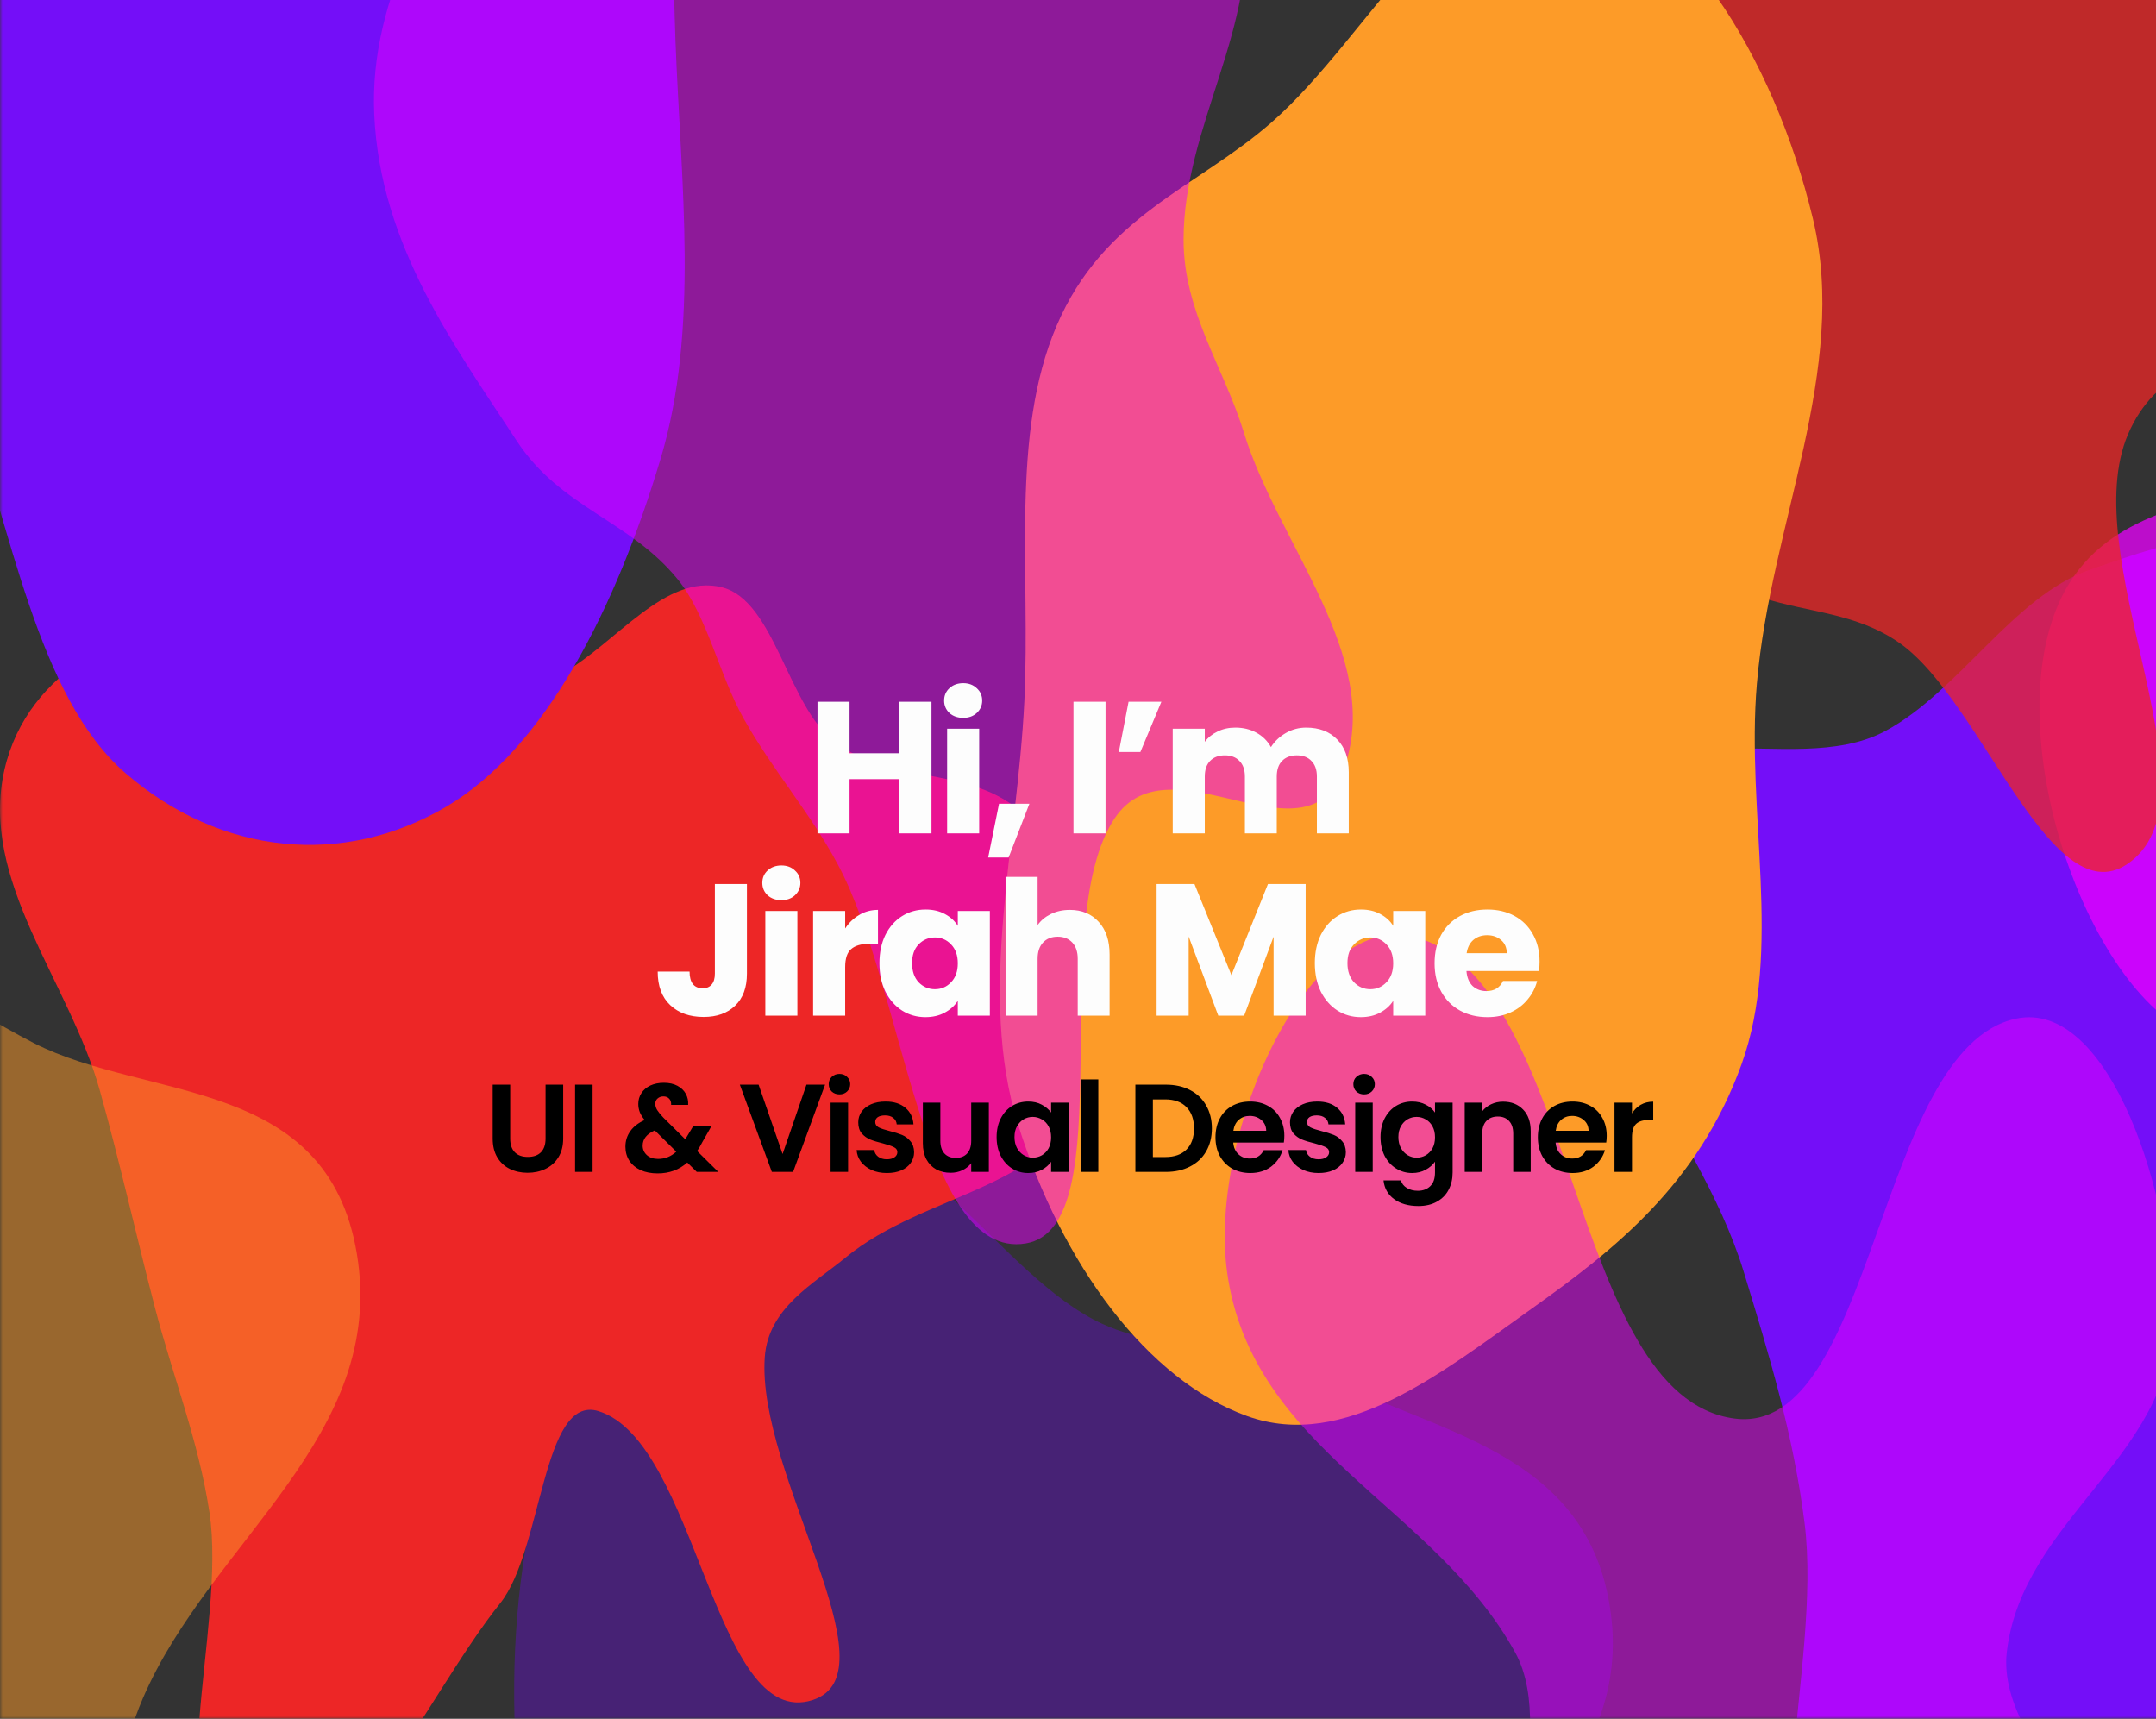 <svg width="414" height="330" viewBox="0 0 414 330" fill="none" xmlns="http://www.w3.org/2000/svg">
<rect x="0" y="0" width="414" height="330" fill="#333333" stroke="none"/>
<mask id="mask0" mask-type="alpha" maskUnits="userSpaceOnUse" x="0" y="-1" width="585" height="331">
<rect y="-1" width="584.159" height="331" fill="white" fill-opacity="0.99"/>
</mask>
<g mask="url(#mask0)">
<path fill-rule="evenodd" clip-rule="evenodd" d="M401.2 109.425C418.102 103.519 436.747 97.174 452.326 108.8C468.049 120.532 482.386 144.51 483.909 171.144C485.484 198.695 461.412 216.528 460.064 244.108C458.877 268.388 480.564 287.284 477.07 311.039C473.747 333.633 458.367 351.23 443.57 356.242C428.92 361.205 416.065 333.604 401.2 336.738C382.438 340.693 368.222 389.229 351.495 375.654C335.1 362.348 350.041 320.202 346.51 292.354C344.339 275.225 339.64 259.921 334.816 244.108C325.956 215.068 298.438 190.072 306.232 160.328C313.452 132.775 343.672 150.19 362.001 140.366C376.119 132.798 386.615 114.523 401.2 109.425Z" fill="#750EFA"/>
<path fill-rule="evenodd" clip-rule="evenodd" d="M105.002 279.624C114.291 249.131 133.892 223.907 155.923 218.654C176.223 213.814 191.927 245.092 211.693 254.184C225.542 260.554 239.977 255.844 253.533 263.554C273.848 275.109 305.073 277.633 309.31 309.705C313.613 342.272 281.226 357.292 269.601 385.176C260.849 406.168 262.918 436.054 250.139 451.632C236.679 468.04 218.036 471.656 200.683 469.19C183.385 466.732 168.788 452.051 154.036 437.976C136.436 421.185 115.676 408.125 106.87 379.685C97.231 348.557 95.584 310.544 105.002 279.624Z" fill="#7000FF" fill-opacity="0.33"/>
<path fill-rule="evenodd" clip-rule="evenodd" d="M490.444 32.718C513.141 37.851 525.536 -43.508 545.48 -26.201C563.983 -10.145 528.392 32.582 527.756 65.097C527.404 83.108 550.637 99.117 542.768 112.552C533.301 128.715 515.268 106.71 501.275 110.308C495.341 111.834 492.095 121.135 487.353 126.801C466.483 151.739 452.774 201.572 426.319 199.875C405.393 198.532 385.224 150.163 393.551 120.781C404.252 83.017 455.358 105.782 464.023 66.822C473.271 25.243 409.991 -23.527 431.951 -51.874C452.999 -79.043 463.208 26.559 490.444 32.718Z" fill="#EB00FF" fill-opacity="0.75"/>
<path fill-rule="evenodd" clip-rule="evenodd" d="M108.014 129.276C118.255 123.55 127.742 110.018 138.626 112.755C148.76 115.304 151.243 135.533 160.23 142.409C172.094 151.485 188.937 146.143 198.858 158.835C208.109 170.67 217.671 192.695 211.111 207.501C201.565 229.051 178.004 228.528 162.211 241.563C156.251 246.482 147.537 251.079 146.853 260.534C145.229 282.964 172.143 321.155 156.069 326.387C137.152 332.544 133.887 276.799 114.921 270.928C104.111 267.581 104.219 297.584 96.052 307.807C80.728 326.988 66.208 363.612 45.934 357.277C29.747 352.219 43.599 312.535 40.217 290.36C38.11 276.547 33.169 264.214 29.713 250.917C26.086 236.961 23.018 223.134 19.149 209.3C13.315 188.442 -4.037 169.061 0.86 147.759C5.339 128.278 25.018 119.693 39.971 118.732C56.417 117.674 69.434 139.764 85.792 142.299C93.872 143.551 100.49 133.483 108.014 129.276Z" fill="#EF2626"/>
<path fill-rule="evenodd" clip-rule="evenodd" d="M-37.854 186.46C-22.867 180.637 -8.177 192.781 6.491 200.262C28.352 211.41 62.828 206.589 68.525 240.71C74.376 275.75 40.533 295.795 27.48 325.96C19.084 345.361 19.303 374.536 5.874 385.487C-7.365 396.284 -22.85 379.732 -37.854 379.237C-52.351 378.76 -67.132 392.147 -80.233 382.65C-94.159 372.555 -101.257 349.521 -108.031 328.365C-115.863 303.905 -131.48 274.885 -122.176 251.66C-112.23 226.832 -85.366 242.495 -68.367 229.351C-55.727 219.577 -51.584 191.796 -37.854 186.46Z" fill="#FF9C28" fill-opacity="0.5"/>
<path fill-rule="evenodd" clip-rule="evenodd" d="M364.701 -58.498C376.788 -63.072 390.043 -60.297 401.15 -51.695C412.496 -42.91 418.307 -24.357 427.038 -10.224C438.516 8.355 465.563 20.302 460.745 44.768C455.078 73.54 419.259 58.246 408.584 83.48C398.797 106.617 425.505 150.593 410.014 164.691C394.645 178.679 380.979 134.756 364.701 123.419C356.358 117.608 347.235 117.649 338.268 114.724C325.164 110.449 305.669 120.452 299.615 102.186C293.39 83.401 319.192 64.866 315.083 44.768C308.024 10.239 260.888 -5.189 270.974 -37.917C280.616 -69.205 314.969 -22.638 337.373 -27.558C348.79 -30.065 353.506 -54.26 364.701 -58.498Z" fill="#EF2626" fill-opacity="0.75"/>
<path fill-rule="evenodd" clip-rule="evenodd" d="M30.953 -108.41C47.355 -113.404 63.937 -115.148 79.893 -107.494C96.063 -99.738 111.717 -86.811 121.048 -65.194C130.196 -44 128.751 -17.427 129.709 7.919C130.745 35.316 134.323 63.165 126.842 88.114C118.291 116.632 104.791 143.648 85.632 154.917C65.987 166.472 42.51 164.291 24.17 148.504C7.091 133.803 2.188 101.396 -7.147 75.058C-15.105 52.607 -24.128 31.595 -26.242 6.268C-28.619 -22.191 -31.235 -54.307 -19.855 -77.126C-8.51 -99.873 12.596 -102.822 30.953 -108.41Z" fill="#750EFA"/>
<path fill-rule="evenodd" clip-rule="evenodd" d="M300.378 -22.777C322.127 -18.909 340.607 10.691 348.12 41.994C355.088 71.033 339.953 100.549 337.358 131.316C335.267 156.112 342.337 182.349 334.428 204.309C326.101 227.432 309.854 240.056 294.181 251.211C276.715 263.642 258.167 278.592 239.487 271.882C220.357 265.01 203.869 242.774 195.442 215.743C187.659 190.777 195.354 162.287 196.698 134.629C197.901 109.873 193.974 83.427 202.883 62.566C211.94 41.357 229.761 36.102 244.155 23.503C263.09 6.928 278.775 -26.619 300.378 -22.777Z" fill="#FF9C28"/>
<path fill-rule="evenodd" clip-rule="evenodd" d="M332.985 272.342C360.012 276.01 360.272 201.378 387.077 195.584C405.209 191.665 417.458 230.298 417.119 254.157C416.755 279.706 388.239 291.943 385.347 317.22C383.11 336.764 415.274 357.3 403.825 370.318C389.981 386.06 368.76 360.385 350.57 356.763C344.674 355.589 337.519 351.18 332.985 356.212C312.584 378.853 307.6 439.558 281.126 433.833C258.548 428.95 290.13 377.022 292.612 347.481C293.471 337.253 295.539 325.583 290.923 317.22C275.349 289.004 240.356 278.413 235.631 244.248C231.952 217.638 251.615 174.091 271.943 179.957C302.979 188.913 301.364 268.05 332.985 272.342Z" fill="#EB00FF" fill-opacity="0.5"/>
<path fill-rule="evenodd" clip-rule="evenodd" d="M173.86 -62.349C186.505 -58.914 200.19 -66.007 211.853 -57.788C223.495 -49.582 235.886 -35.741 238.722 -16.636C241.899 4.765 227.243 24.14 227.271 46.084C227.288 59.892 235.012 70.537 238.849 83.039C245.456 104.567 265.349 125.89 258.259 147.057C251.395 167.551 224.807 141.001 214.04 157.105C200.534 177.307 215.759 235.602 196.97 238.731C176.948 242.065 173.657 189.739 160.873 165.96C155.364 155.713 148.441 148.01 142.788 137.948C138.043 129.501 135.795 118.156 130.109 111.198C120.775 99.775 107.635 97.531 99.189 84.594C87.465 66.632 73.005 47.271 71.861 21.962C70.823 -1.022 83.834 -20.263 93.662 -37.735C103.596 -55.395 114.391 -75.621 129.334 -80.207C144.544 -84.876 158.585 -66.499 173.86 -62.349Z" fill="#EB00FF" fill-opacity="0.5"/>
<path d="M97.968 208.248V218.616C97.968 219.752 98.264 220.624 98.856 221.232C99.448 221.824 100.28 222.12 101.352 222.12C102.44 222.12 103.28 221.824 103.872 221.232C104.464 220.624 104.76 219.752 104.76 218.616V208.248H108.144V218.592C108.144 220.016 107.832 221.224 107.208 222.216C106.6 223.192 105.776 223.928 104.736 224.424C103.712 224.92 102.568 225.168 101.304 225.168C100.056 225.168 98.92 224.92 97.896 224.424C96.888 223.928 96.088 223.192 95.496 222.216C94.904 221.224 94.608 220.016 94.608 218.592V208.248H97.968ZM113.79 208.248V225H110.43V208.248H113.79ZM133.797 225L131.973 223.2C130.421 224.592 128.525 225.288 126.285 225.288C125.053 225.288 123.965 225.08 123.021 224.664C122.093 224.232 121.373 223.632 120.861 222.864C120.349 222.08 120.093 221.176 120.093 220.152C120.093 219.048 120.405 218.056 121.029 217.176C121.653 216.296 122.573 215.584 123.789 215.04C123.357 214.512 123.045 214.008 122.853 213.528C122.661 213.032 122.565 212.504 122.565 211.944C122.565 211.176 122.765 210.488 123.165 209.88C123.565 209.256 124.133 208.768 124.869 208.416C125.621 208.064 126.493 207.888 127.485 207.888C128.493 207.888 129.357 208.08 130.077 208.464C130.797 208.848 131.333 209.36 131.685 210C132.037 210.64 132.189 211.352 132.141 212.136H128.877C128.893 211.608 128.765 211.208 128.493 210.936C128.221 210.648 127.853 210.504 127.389 210.504C126.941 210.504 126.565 210.64 126.261 210.912C125.973 211.168 125.829 211.504 125.829 211.92C125.829 212.32 125.949 212.72 126.189 213.12C126.429 213.504 126.821 213.984 127.365 214.56L131.589 218.736C131.621 218.704 131.645 218.672 131.661 218.64C131.677 218.608 131.693 218.576 131.709 218.544L133.077 216.264H136.581L134.901 219.216C134.581 219.84 134.237 220.432 133.869 220.992L137.925 225H133.797ZM126.381 222.504C127.693 222.504 128.853 222.04 129.861 221.112L125.733 217.032C124.181 217.72 123.405 218.696 123.405 219.96C123.405 220.68 123.677 221.288 124.221 221.784C124.765 222.264 125.485 222.504 126.381 222.504ZM158.435 208.248L152.291 225H148.211L142.067 208.248H145.667L150.275 221.568L154.859 208.248H158.435ZM161.194 210.12C160.602 210.12 160.106 209.936 159.706 209.568C159.322 209.184 159.13 208.712 159.13 208.152C159.13 207.592 159.322 207.128 159.706 206.76C160.106 206.376 160.602 206.184 161.194 206.184C161.786 206.184 162.274 206.376 162.658 206.76C163.058 207.128 163.258 207.592 163.258 208.152C163.258 208.712 163.058 209.184 162.658 209.568C162.274 209.936 161.786 210.12 161.194 210.12ZM162.85 211.704V225H159.49V211.704H162.85ZM170.297 225.216C169.209 225.216 168.233 225.024 167.369 224.64C166.505 224.24 165.817 223.704 165.305 223.032C164.809 222.36 164.537 221.616 164.489 220.8H167.873C167.937 221.312 168.185 221.736 168.617 222.072C169.065 222.408 169.617 222.576 170.273 222.576C170.913 222.576 171.409 222.448 171.761 222.192C172.129 221.936 172.313 221.608 172.313 221.208C172.313 220.776 172.089 220.456 171.641 220.248C171.209 220.024 170.513 219.784 169.553 219.528C168.561 219.288 167.745 219.04 167.105 218.784C166.481 218.528 165.937 218.136 165.473 217.608C165.025 217.08 164.801 216.368 164.801 215.472C164.801 214.736 165.009 214.064 165.425 213.456C165.857 212.848 166.465 212.368 167.249 212.016C168.049 211.664 168.985 211.488 170.057 211.488C171.641 211.488 172.905 211.888 173.849 212.688C174.793 213.472 175.313 214.536 175.409 215.88H172.193C172.145 215.352 171.921 214.936 171.521 214.632C171.137 214.312 170.617 214.152 169.961 214.152C169.353 214.152 168.881 214.264 168.545 214.488C168.225 214.712 168.065 215.024 168.065 215.424C168.065 215.872 168.289 216.216 168.737 216.456C169.185 216.68 169.881 216.912 170.825 217.152C171.785 217.392 172.577 217.64 173.201 217.896C173.825 218.152 174.361 218.552 174.809 219.096C175.273 219.624 175.513 220.328 175.529 221.208C175.529 221.976 175.313 222.664 174.881 223.272C174.465 223.88 173.857 224.36 173.057 224.712C172.273 225.048 171.353 225.216 170.297 225.216ZM189.88 211.704V225H186.496V223.32C186.064 223.896 185.496 224.352 184.792 224.688C184.104 225.008 183.352 225.168 182.536 225.168C181.496 225.168 180.576 224.952 179.776 224.52C178.976 224.072 178.344 223.424 177.88 222.576C177.432 221.712 177.208 220.688 177.208 219.504V211.704H180.568V219.024C180.568 220.08 180.832 220.896 181.36 221.472C181.888 222.032 182.608 222.312 183.52 222.312C184.448 222.312 185.176 222.032 185.704 221.472C186.232 220.896 186.496 220.08 186.496 219.024V211.704H189.88ZM191.371 218.304C191.371 216.96 191.635 215.768 192.163 214.728C192.707 213.688 193.435 212.888 194.347 212.328C195.275 211.768 196.307 211.488 197.443 211.488C198.435 211.488 199.299 211.688 200.035 212.088C200.787 212.488 201.387 212.992 201.835 213.6V211.704H205.219V225H201.835V223.056C201.403 223.68 200.803 224.2 200.035 224.616C199.283 225.016 198.411 225.216 197.419 225.216C196.299 225.216 195.275 224.928 194.347 224.352C193.435 223.776 192.707 222.968 192.163 221.928C191.635 220.872 191.371 219.664 191.371 218.304ZM201.835 218.352C201.835 217.536 201.675 216.84 201.355 216.264C201.035 215.672 200.603 215.224 200.059 214.92C199.515 214.6 198.931 214.44 198.307 214.44C197.683 214.44 197.107 214.592 196.579 214.896C196.051 215.2 195.619 215.648 195.283 216.24C194.963 216.816 194.803 217.504 194.803 218.304C194.803 219.104 194.963 219.808 195.283 220.416C195.619 221.008 196.051 221.464 196.579 221.784C197.123 222.104 197.699 222.264 198.307 222.264C198.931 222.264 199.515 222.112 200.059 221.808C200.603 221.488 201.035 221.04 201.355 220.464C201.675 219.872 201.835 219.168 201.835 218.352ZM210.9 207.24V225H207.54V207.24H210.9ZM223.875 208.248C225.635 208.248 227.179 208.592 228.507 209.28C229.851 209.968 230.883 210.952 231.603 212.232C232.339 213.496 232.707 214.968 232.707 216.648C232.707 218.328 232.339 219.8 231.603 221.064C230.883 222.312 229.851 223.28 228.507 223.968C227.179 224.656 225.635 225 223.875 225H218.019V208.248H223.875ZM223.755 222.144C225.515 222.144 226.875 221.664 227.835 220.704C228.795 219.744 229.275 218.392 229.275 216.648C229.275 214.904 228.795 213.544 227.835 212.568C226.875 211.576 225.515 211.08 223.755 211.08H221.379V222.144H223.755ZM246.622 218.064C246.622 218.544 246.59 218.976 246.526 219.36H236.806C236.886 220.32 237.222 221.072 237.814 221.616C238.406 222.16 239.134 222.432 239.998 222.432C241.246 222.432 242.134 221.896 242.662 220.824H246.286C245.902 222.104 245.166 223.16 244.078 223.992C242.99 224.808 241.654 225.216 240.07 225.216C238.79 225.216 237.638 224.936 236.614 224.376C235.606 223.8 234.814 222.992 234.238 221.952C233.678 220.912 233.398 219.712 233.398 218.352C233.398 216.976 233.678 215.768 234.238 214.728C234.798 213.688 235.582 212.888 236.59 212.328C237.598 211.768 238.758 211.488 240.07 211.488C241.334 211.488 242.462 211.76 243.454 212.304C244.462 212.848 245.238 213.624 245.782 214.632C246.342 215.624 246.622 216.768 246.622 218.064ZM243.142 217.104C243.126 216.24 242.814 215.552 242.206 215.04C241.598 214.512 240.854 214.248 239.974 214.248C239.142 214.248 238.438 214.504 237.862 215.016C237.302 215.512 236.958 216.208 236.83 217.104H243.142ZM253.202 225.216C252.114 225.216 251.138 225.024 250.274 224.64C249.41 224.24 248.722 223.704 248.21 223.032C247.714 222.36 247.442 221.616 247.394 220.8H250.778C250.842 221.312 251.09 221.736 251.522 222.072C251.97 222.408 252.522 222.576 253.178 222.576C253.818 222.576 254.314 222.448 254.666 222.192C255.034 221.936 255.218 221.608 255.218 221.208C255.218 220.776 254.994 220.456 254.546 220.248C254.114 220.024 253.418 219.784 252.458 219.528C251.466 219.288 250.65 219.04 250.01 218.784C249.386 218.528 248.842 218.136 248.378 217.608C247.93 217.08 247.706 216.368 247.706 215.472C247.706 214.736 247.914 214.064 248.33 213.456C248.762 212.848 249.37 212.368 250.154 212.016C250.954 211.664 251.89 211.488 252.962 211.488C254.546 211.488 255.81 211.888 256.754 212.688C257.698 213.472 258.218 214.536 258.314 215.88H255.098C255.05 215.352 254.826 214.936 254.426 214.632C254.042 214.312 253.522 214.152 252.866 214.152C252.258 214.152 251.786 214.264 251.45 214.488C251.13 214.712 250.97 215.024 250.97 215.424C250.97 215.872 251.194 216.216 251.642 216.456C252.09 216.68 252.786 216.912 253.73 217.152C254.69 217.392 255.482 217.64 256.106 217.896C256.73 218.152 257.266 218.552 257.714 219.096C258.178 219.624 258.418 220.328 258.434 221.208C258.434 221.976 258.218 222.664 257.786 223.272C257.37 223.88 256.762 224.36 255.962 224.712C255.178 225.048 254.258 225.216 253.202 225.216ZM261.937 210.12C261.345 210.12 260.849 209.936 260.449 209.568C260.065 209.184 259.873 208.712 259.873 208.152C259.873 207.592 260.065 207.128 260.449 206.76C260.849 206.376 261.345 206.184 261.937 206.184C262.529 206.184 263.017 206.376 263.401 206.76C263.801 207.128 264.001 207.592 264.001 208.152C264.001 208.712 263.801 209.184 263.401 209.568C263.017 209.936 262.529 210.12 261.937 210.12ZM263.593 211.704V225H260.233V211.704H263.593ZM271.16 211.488C272.152 211.488 273.024 211.688 273.776 212.088C274.528 212.472 275.12 212.976 275.552 213.6V211.704H278.936V225.096C278.936 226.328 278.688 227.424 278.192 228.384C277.696 229.36 276.952 230.128 275.96 230.688C274.968 231.264 273.768 231.552 272.36 231.552C270.472 231.552 268.92 231.112 267.704 230.232C266.504 229.352 265.824 228.152 265.664 226.632H269C269.176 227.24 269.552 227.72 270.128 228.072C270.72 228.44 271.432 228.624 272.264 228.624C273.24 228.624 274.032 228.328 274.64 227.736C275.248 227.16 275.552 226.28 275.552 225.096V223.032C275.12 223.656 274.52 224.176 273.752 224.592C273 225.008 272.136 225.216 271.16 225.216C270.04 225.216 269.016 224.928 268.088 224.352C267.16 223.776 266.424 222.968 265.88 221.928C265.352 220.872 265.088 219.664 265.088 218.304C265.088 216.96 265.352 215.768 265.88 214.728C266.424 213.688 267.152 212.888 268.064 212.328C268.992 211.768 270.024 211.488 271.16 211.488ZM275.552 218.352C275.552 217.536 275.392 216.84 275.072 216.264C274.752 215.672 274.32 215.224 273.776 214.92C273.232 214.6 272.648 214.44 272.024 214.44C271.4 214.44 270.824 214.592 270.296 214.896C269.768 215.2 269.336 215.648 269 216.24C268.68 216.816 268.52 217.504 268.52 218.304C268.52 219.104 268.68 219.808 269 220.416C269.336 221.008 269.768 221.464 270.296 221.784C270.84 222.104 271.416 222.264 272.024 222.264C272.648 222.264 273.232 222.112 273.776 221.808C274.32 221.488 274.752 221.04 275.072 220.464C275.392 219.872 275.552 219.168 275.552 218.352ZM288.626 211.512C290.21 211.512 291.49 212.016 292.466 213.024C293.442 214.016 293.93 215.408 293.93 217.2V225H290.57V217.656C290.57 216.6 290.306 215.792 289.778 215.232C289.25 214.656 288.53 214.368 287.618 214.368C286.69 214.368 285.954 214.656 285.41 215.232C284.882 215.792 284.618 216.6 284.618 217.656V225H281.258V211.704H284.618V213.36C285.066 212.784 285.634 212.336 286.322 212.016C287.026 211.68 287.794 211.512 288.626 211.512ZM308.525 218.064C308.525 218.544 308.493 218.976 308.429 219.36H298.709C298.789 220.32 299.125 221.072 299.717 221.616C300.309 222.16 301.037 222.432 301.901 222.432C303.149 222.432 304.037 221.896 304.565 220.824H308.189C307.805 222.104 307.069 223.16 305.981 223.992C304.893 224.808 303.557 225.216 301.973 225.216C300.693 225.216 299.541 224.936 298.517 224.376C297.509 223.8 296.717 222.992 296.141 221.952C295.581 220.912 295.301 219.712 295.301 218.352C295.301 216.976 295.581 215.768 296.141 214.728C296.701 213.688 297.485 212.888 298.493 212.328C299.501 211.768 300.661 211.488 301.973 211.488C303.237 211.488 304.365 211.76 305.357 212.304C306.365 212.848 307.141 213.624 307.685 214.632C308.245 215.624 308.525 216.768 308.525 218.064ZM305.045 217.104C305.029 216.24 304.717 215.552 304.109 215.04C303.501 214.512 302.757 214.248 301.877 214.248C301.045 214.248 300.341 214.504 299.765 215.016C299.205 215.512 298.861 216.208 298.733 217.104H305.045ZM313.378 213.768C313.81 213.064 314.37 212.512 315.058 212.112C315.762 211.712 316.562 211.512 317.458 211.512V215.04H316.57C315.514 215.04 314.714 215.288 314.17 215.784C313.642 216.28 313.378 217.144 313.378 218.376V225H310.018V211.704H313.378V213.768Z" fill="black"/>
<path d="M178.865 134.728V160H172.709V149.596H163.133V160H156.977V134.728H163.133V144.628H172.709V134.728H178.865ZM184.965 137.824C183.885 137.824 182.997 137.512 182.301 136.888C181.629 136.24 181.293 135.448 181.293 134.512C181.293 133.552 181.629 132.76 182.301 132.136C182.997 131.488 183.885 131.164 184.965 131.164C186.021 131.164 186.885 131.488 187.557 132.136C188.253 132.76 188.601 133.552 188.601 134.512C188.601 135.448 188.253 136.24 187.557 136.888C186.885 137.512 186.021 137.824 184.965 137.824ZM188.025 139.912V160H181.869V139.912H188.025ZM197.67 154.312L193.674 164.644H189.75L191.838 154.312H197.67ZM212.287 134.728V160H206.131V134.728H212.287ZM216.712 134.728H223.012L218.98 144.376H214.84L216.712 134.728ZM250.821 139.696C253.317 139.696 255.297 140.452 256.761 141.964C258.249 143.476 258.993 145.576 258.993 148.264V160H252.873V149.092C252.873 147.796 252.525 146.8 251.829 146.104C251.157 145.384 250.221 145.024 249.021 145.024C247.821 145.024 246.873 145.384 246.177 146.104C245.505 146.8 245.169 147.796 245.169 149.092V160H239.049V149.092C239.049 147.796 238.701 146.8 238.005 146.104C237.333 145.384 236.397 145.024 235.197 145.024C233.997 145.024 233.049 145.384 232.353 146.104C231.681 146.8 231.345 147.796 231.345 149.092V160H225.189V139.912H231.345V142.432C231.969 141.592 232.785 140.932 233.793 140.452C234.801 139.948 235.941 139.696 237.213 139.696C238.725 139.696 240.069 140.02 241.245 140.668C242.445 141.316 243.381 142.24 244.053 143.44C244.749 142.336 245.697 141.436 246.897 140.74C248.097 140.044 249.405 139.696 250.821 139.696ZM143.426 169.728V186.936C143.426 189.6 142.67 191.652 141.158 193.092C139.67 194.532 137.654 195.252 135.11 195.252C132.446 195.252 130.31 194.496 128.702 192.984C127.094 191.472 126.29 189.324 126.29 186.54H132.41C132.41 187.596 132.626 188.4 133.058 188.952C133.49 189.48 134.114 189.744 134.93 189.744C135.674 189.744 136.25 189.504 136.658 189.024C137.066 188.544 137.27 187.848 137.27 186.936V169.728H143.426ZM150.054 172.824C148.974 172.824 148.086 172.512 147.39 171.888C146.718 171.24 146.382 170.448 146.382 169.512C146.382 168.552 146.718 167.76 147.39 167.136C148.086 166.488 148.974 166.164 150.054 166.164C151.11 166.164 151.974 166.488 152.646 167.136C153.342 167.76 153.69 168.552 153.69 169.512C153.69 170.448 153.342 171.24 152.646 171.888C151.974 172.512 151.11 172.824 150.054 172.824ZM153.114 174.912V195H146.958V174.912H153.114ZM162.291 178.26C163.011 177.156 163.911 176.292 164.991 175.668C166.071 175.02 167.271 174.696 168.591 174.696V181.212H166.899C165.363 181.212 164.211 181.548 163.443 182.22C162.675 182.868 162.291 184.02 162.291 185.676V195H156.135V174.912H162.291V178.26ZM168.87 184.92C168.87 182.856 169.254 181.044 170.022 179.484C170.814 177.924 171.882 176.724 173.226 175.884C174.57 175.044 176.07 174.624 177.726 174.624C179.142 174.624 180.378 174.912 181.434 175.488C182.514 176.064 183.342 176.82 183.918 177.756V174.912H190.074V195H183.918V192.156C183.318 193.092 182.478 193.848 181.398 194.424C180.342 195 179.106 195.288 177.69 195.288C176.058 195.288 174.57 194.868 173.226 194.028C171.882 193.164 170.814 191.952 170.022 190.392C169.254 188.808 168.87 186.984 168.87 184.92ZM183.918 184.956C183.918 183.42 183.486 182.208 182.622 181.32C181.782 180.432 180.75 179.988 179.526 179.988C178.302 179.988 177.258 180.432 176.394 181.32C175.554 182.184 175.134 183.384 175.134 184.92C175.134 186.456 175.554 187.68 176.394 188.592C177.258 189.48 178.302 189.924 179.526 189.924C180.75 189.924 181.782 189.48 182.622 188.592C183.486 187.704 183.918 186.492 183.918 184.956ZM205.435 174.696C207.739 174.696 209.587 175.464 210.979 177C212.371 178.512 213.067 180.6 213.067 183.264V195H206.947V184.092C206.947 182.748 206.599 181.704 205.903 180.96C205.207 180.216 204.271 179.844 203.095 179.844C201.919 179.844 200.983 180.216 200.287 180.96C199.591 181.704 199.243 182.748 199.243 184.092V195H193.087V168.36H199.243V177.612C199.867 176.724 200.719 176.016 201.799 175.488C202.879 174.96 204.091 174.696 205.435 174.696ZM250.714 169.728V195H244.558V179.844L238.906 195H233.938L228.25 179.808V195H222.094V169.728H229.366L236.458 187.224L243.478 169.728H250.714ZM252.477 184.92C252.477 182.856 252.861 181.044 253.629 179.484C254.421 177.924 255.489 176.724 256.833 175.884C258.177 175.044 259.677 174.624 261.333 174.624C262.749 174.624 263.985 174.912 265.041 175.488C266.121 176.064 266.949 176.82 267.525 177.756V174.912H273.681V195H267.525V192.156C266.925 193.092 266.085 193.848 265.005 194.424C263.949 195 262.713 195.288 261.297 195.288C259.665 195.288 258.177 194.868 256.833 194.028C255.489 193.164 254.421 191.952 253.629 190.392C252.861 188.808 252.477 186.984 252.477 184.92ZM267.525 184.956C267.525 183.42 267.093 182.208 266.229 181.32C265.389 180.432 264.357 179.988 263.133 179.988C261.909 179.988 260.865 180.432 260.001 181.32C259.161 182.184 258.741 183.384 258.741 184.92C258.741 186.456 259.161 187.68 260.001 188.592C260.865 189.48 261.909 189.924 263.133 189.924C264.357 189.924 265.389 189.48 266.229 188.592C267.093 187.704 267.525 186.492 267.525 184.956ZM295.631 184.632C295.631 185.208 295.595 185.808 295.523 186.432H281.591C281.687 187.68 282.083 188.64 282.779 189.312C283.499 189.96 284.375 190.284 285.407 190.284C286.943 190.284 288.011 189.636 288.611 188.34H295.163C294.827 189.66 294.215 190.848 293.327 191.904C292.463 192.96 291.371 193.788 290.051 194.388C288.731 194.988 287.255 195.288 285.623 195.288C283.655 195.288 281.903 194.868 280.367 194.028C278.831 193.188 277.631 191.988 276.767 190.428C275.903 188.868 275.471 187.044 275.471 184.956C275.471 182.868 275.891 181.044 276.731 179.484C277.595 177.924 278.795 176.724 280.331 175.884C281.867 175.044 283.631 174.624 285.623 174.624C287.567 174.624 289.295 175.032 290.807 175.848C292.319 176.664 293.495 177.828 294.335 179.34C295.199 180.852 295.631 182.616 295.631 184.632ZM289.331 183.012C289.331 181.956 288.971 181.116 288.251 180.492C287.531 179.868 286.631 179.556 285.551 179.556C284.519 179.556 283.643 179.856 282.923 180.456C282.227 181.056 281.795 181.908 281.627 183.012H289.331Z" fill="white"/>
</g>
</svg>
